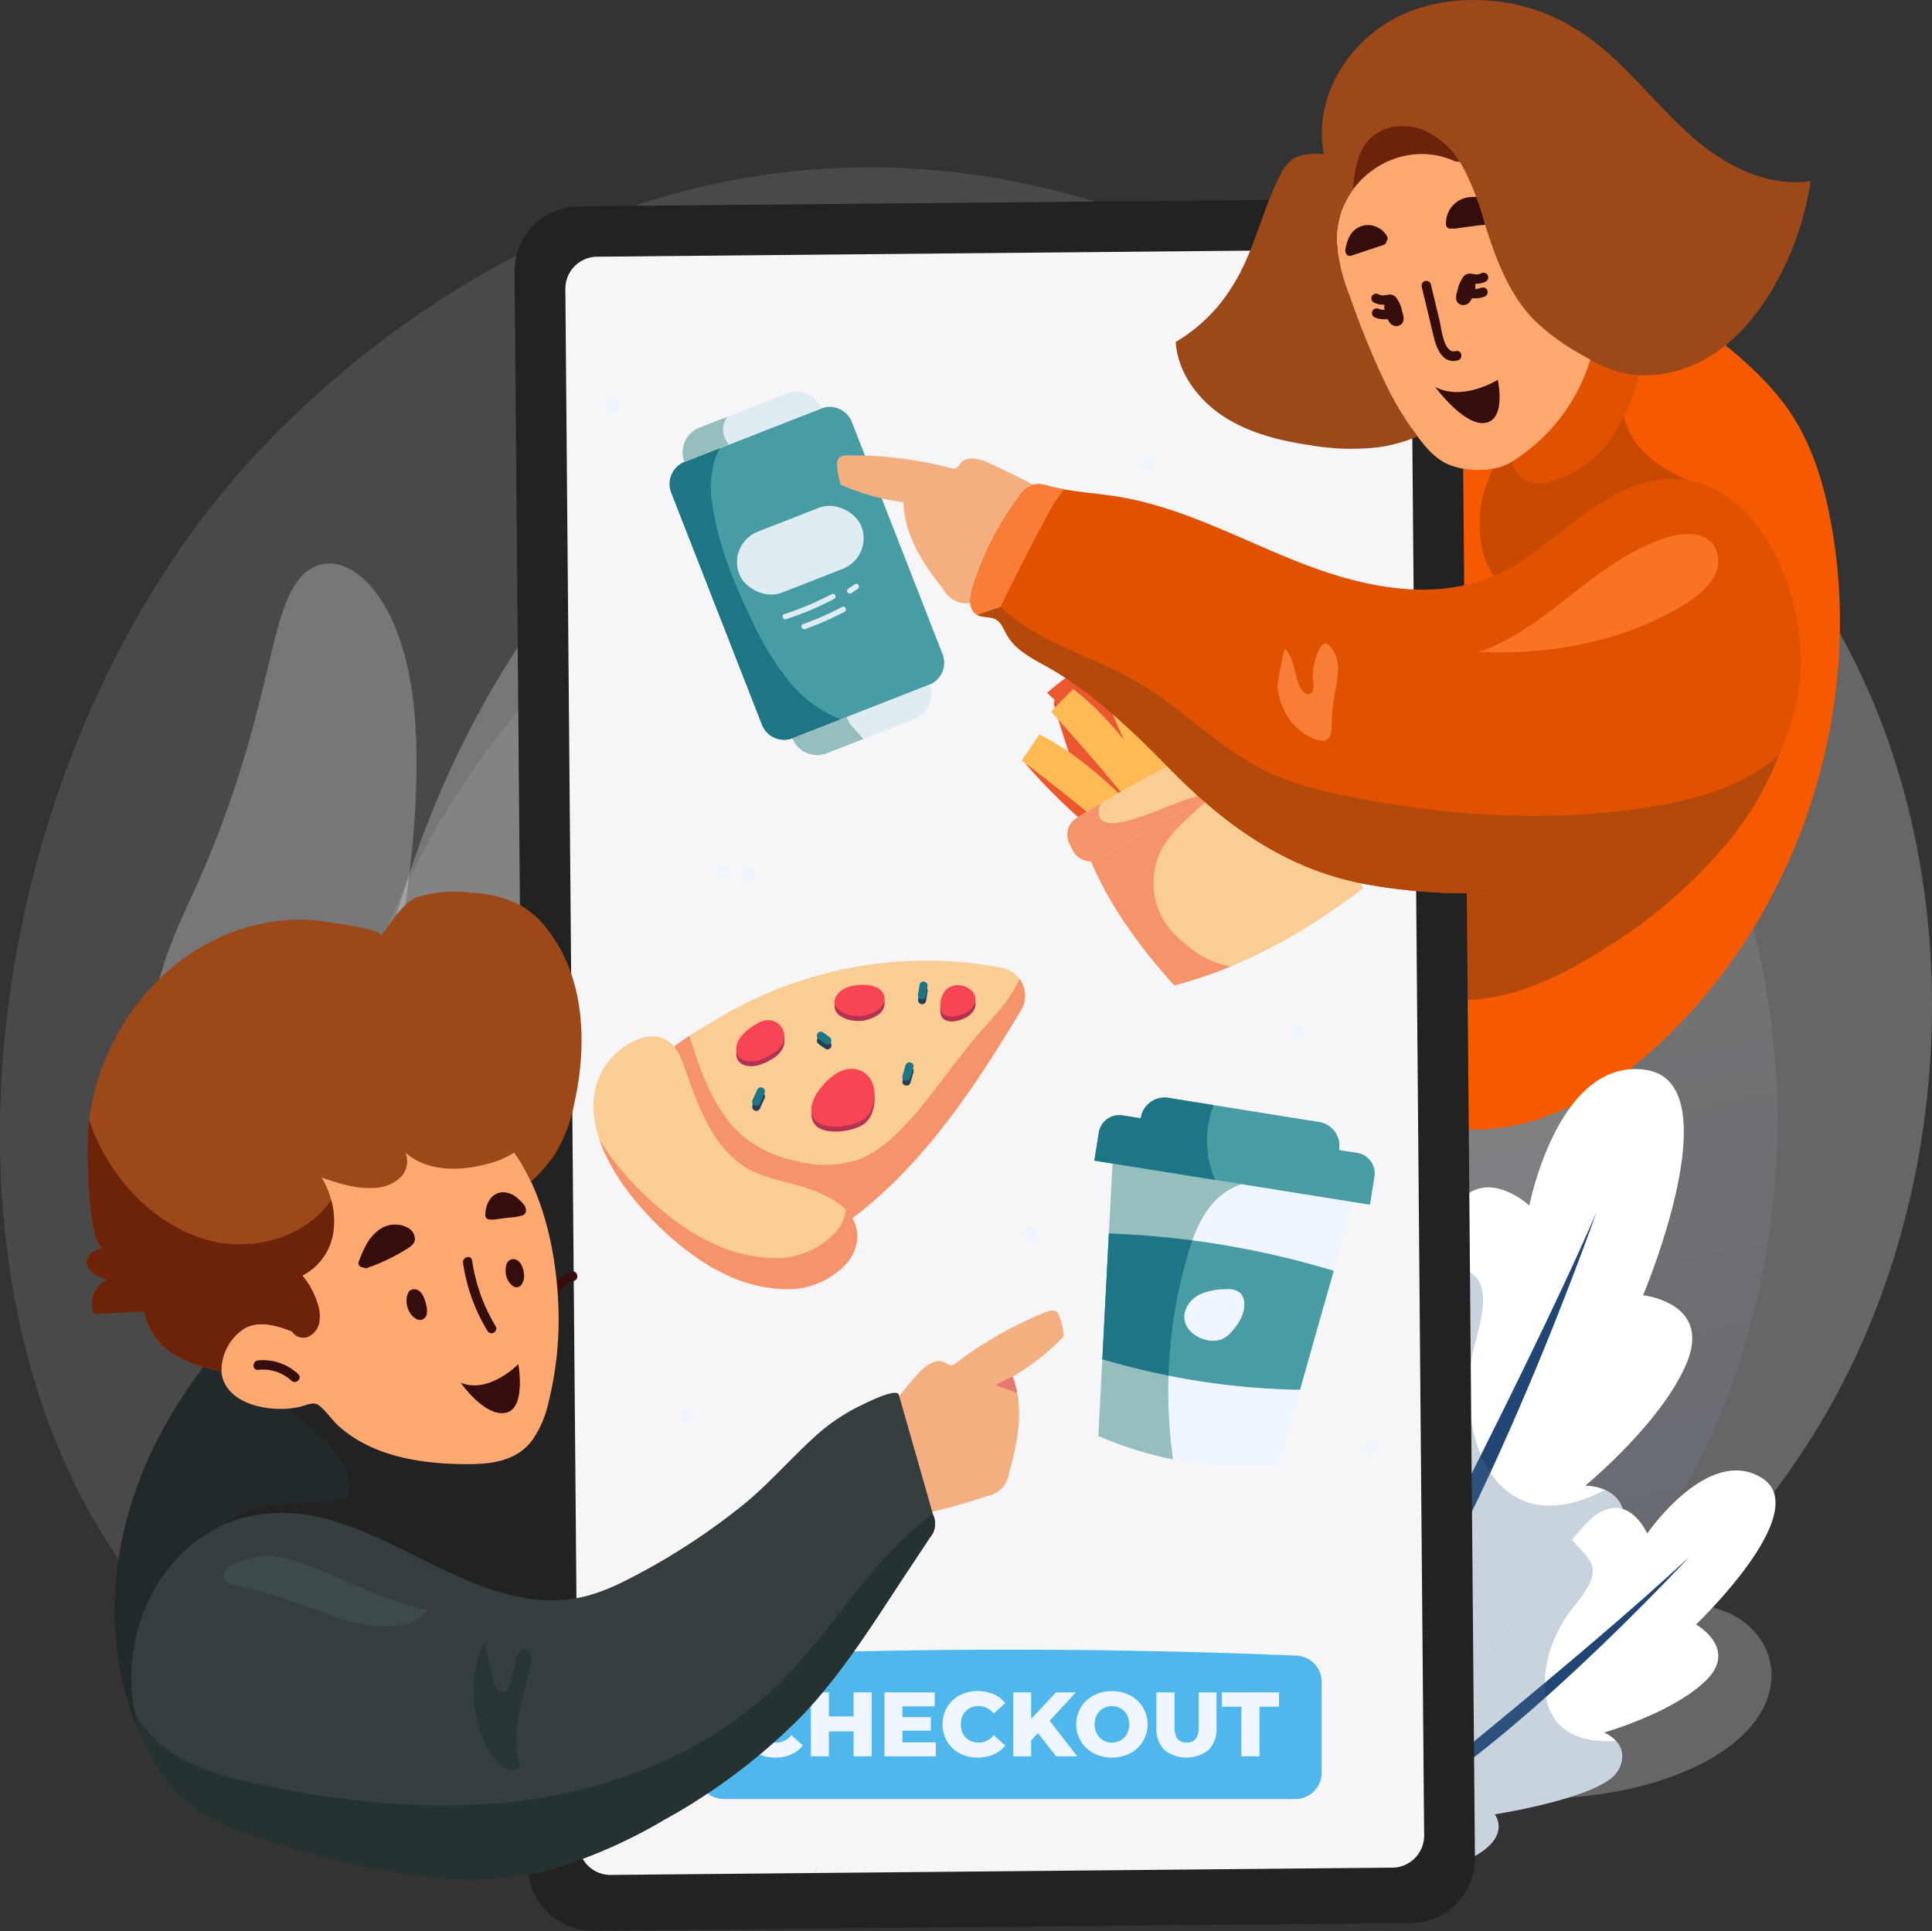 <svg xmlns="http://www.w3.org/2000/svg" xmlns:xlink="http://www.w3.org/1999/xlink" width="335" height="334.902" viewBox="0 0 335 334.902"><rect x="0" y="0" width="335" height="334.902" fill="#333333" stroke="none"/><defs><style>.a,.n{fill:#f6f6f9;}.a,.b{opacity:0.26;}.b{fill:#e9e9f7;}.c,.d,.k{fill:#fff;}.c{opacity:0.11;}.d{opacity:0.25;}.e{opacity:0.09;fill:url(#a);}.f{fill:#f55a00;}.g{fill:#c74900;}.h{fill:#b3490b;}.i{fill:#22292a;}.j{fill:#222;}.l{fill:#214675;}.m{fill:#4a6c8f;opacity:0.3;mix-blend-mode:multiply;isolation:isolate;}.o{fill:#50b7ed;}.p{fill:#f0f6ff;}.q{fill:#489da4;}.r{fill:#dfecf2;}.s{fill:#1e7586;}.t{fill:#95bfbd;}.u{fill:#eb572f;}.v{fill:#feba55;}.w{fill:#f9cd93;}.x{fill:#f5946a;}.y{fill:#499ca4;}.z{fill:#b53255;}.aa{fill:#273c57;}.ab{fill:#f74553;}.ac{fill:#e05200;}.ad{fill:#360d0d;}.ae{fill:#fca870;}.af{fill:#9c4818;}.ag{fill:#6d2309;}.ah{fill:#f3af80;}.ai{fill:#343e3f;}.aj{fill:#263132;}.ak{fill:#e7796f;}.al{fill:#f87e37;}.am{fill:#293436;}.an{fill:#fa7223;}.ao{fill:#3e4949;}</style><linearGradient id="a" x1="0.378" y1="0.388" x2="0.5" y2="1" gradientUnits="objectBoundingBox"><stop offset="0" stop-color="#fff"/><stop offset="1" stop-color="#5274eb"/></linearGradient></defs><g transform="translate(0 -27.265)"><path class="a" d="M198.963,279.392a234.333,234.333,0,0,0,30.887-4.523c9.9-2.168,17.643-5.733,24-8.184,18.927-7.3,33.047,15.478,6.984,27.1-24.643,10.989-62.14,1.829-71.333-5.2S198.963,279.392,198.963,279.392Z" transform="translate(32.085 40.34)"/><circle class="b" cx="10.662" cy="10.662" r="10.662" transform="translate(186.277 323.373)"/><path class="a" d="M117.948,237.808c-5.565,19.328-16.4,29.87-27.089,27.528-8.1-1.776-22.9-10.632-7.38-43.724s13.31-52.035,20.677-57.825c6-4.711,16.313,2.887,18.475,23.067C124.544,204.68,120.557,228.743,117.948,237.808Z" transform="translate(-50.909 -37.461)"/><ellipse class="b" cx="15.521" cy="15.521" rx="15.521" ry="15.521" transform="translate(274.468 104.795)"/><ellipse class="b" cx="5.19" cy="5.19" rx="5.19" ry="5.19" transform="translate(34.824 239.198)"/><path class="c" d="M721.61,648.4c-28.8,67.322-104.83,96.238-164.4,91.307-16.265-1.346-48.99-4.054-74.542-28.218-49.071-46.405-41.513-143.4,5.461-200.511,6.049-7.354,47.922-56.627,113.174-55.968,47.774.483,81.3,27.47,85.382,30.832a131.518,131.518,0,0,1,26.75,30.351C737.493,553.809,739.608,606.328,721.61,648.4Z" transform="translate(-449.218 -398.713)"/><path class="d" d="M710.849,640.756c-27.664,64.662-100.688,92.435-157.9,87.7-15.622-1.293-47.054-3.894-71.6-27.1-47.132-44.572-39.873-137.738,5.246-192.589,5.811-7.064,46.029-54.39,108.7-53.757,45.886.464,78.093,26.385,82.009,29.614A126.308,126.308,0,0,1,703,513.771C726.1,549.9,728.136,600.349,710.849,640.756Z" transform="translate(-387.298 -382.208)"/><path class="e" d="M692.588,627.791c-25.734,60.149-93.661,85.984-146.883,81.579-14.532-1.2-43.77-3.622-66.6-25.212-43.842-41.461-37.09-128.125,4.879-179.148,5.4-6.571,42.817-50.594,101.115-50,42.683.432,72.642,24.543,76.285,27.547a117.506,117.506,0,0,1,23.9,27.117C706.779,543.281,708.668,590.2,692.588,627.791Z" transform="translate(-395.064 -353.348)"/><g transform="translate(-266.89 -203.868)"><g transform="translate(281.89 231.133)"><path class="f" d="M1354.566,513.016c-1.177-6.523-3.053-13.026-6.6-18.624-4.449-7.012-11.378-12.284-17.926-17.212l-5.832.239c-10.654-7.05-25.64-4.312-35.686,3.58s-16,19.865-20.351,31.876c-8.943,24.676-12.425,51.88-6.1,77.353,1.883,7.579,4.805,15.243,10.537,20.546,7.465,6.907,18.755,8.617,28.616,6.132s18.436-8.662,25.646-15.834C1349.556,578.5,1360.249,544.508,1354.566,513.016Z" transform="translate(-1052.028 -422.082)"/><path class="g" d="M1450.061,532.015c-2.732-3.623-3.459-9.116-.543-12.592l-7.7-4.029c-5.234,2.945-8.946,7.963-12.183,13.021a46.922,46.922,0,0,0-5.652,11.255,19.913,19.913,0,0,0-.134,12.418c.833,2.353,2.411,4.624,4.769,5.443,2.71.942,5.718-.26,8.044-1.94,4.9-3.542,8.058-9.122,13.018-12.586a19.863,19.863,0,0,1,11.572-3.55C1457.045,537.759,1452.793,535.638,1450.061,532.015Z" transform="translate(-1181.368 -455.217)"/><path class="h" d="M1425.988,772.1c-13.108,3.853-24.489,12.049-34.92,20.872-4.714,3.987-9.338,8.182-12.871,13.246s-5.929,11.113-5.71,17.284a8.786,8.786,0,0,0,.81,3.757,6.984,6.984,0,0,0,4.387,3.306,14.651,14.651,0,0,0,5.61.239c7.965-.917,15.325-4.684,22.061-9.032a88.033,88.033,0,0,0,20.256-17.431,55.152,55.152,0,0,0,11.867-23.764Z" transform="translate(-1141.602 -657.578)"/><path class="i" d="M323.447,1276.605c-29.888,35.58-14.7,66.554-14.151,67.058,20.142,18.369,75.883-11.73,75.883-11.73l9.014-52.005S353.335,1241.025,323.447,1276.605Z" transform="translate(-300.071 -1043.463)"/><path class="j" d="M377.084,1274.663c.135.525.274,1.048.413,1.566l6.831,8.981,7.652,7a21.9,21.9,0,0,1,4.374,4.9,7.4,7.4,0,0,1,.8,6.318l-10.309.843a26.407,26.407,0,0,0-6.236,1.017c-3.879,1.293-6.914,4.284-9.8,7.18a30.391,30.391,0,0,1,13.216-.483c10.074,1.871,18.511,8.663,28.2,12a48.479,48.479,0,0,0,26.049,1.164l7.837-45.215S406.794,1242.508,377.084,1274.663Z" transform="translate(-351.986 -1043.472)"/><g transform="translate(56.784 30.052)"><g transform="translate(146.6 157.616) rotate(-2)"><g transform="translate(0 0)"><path class="k" d="M0,126.2s30.026-7.565,36.034-15.207.456-10.809.456-10.809S59.382,86.834,60.5,79.427c.583-3.878-1.223-5.759-3.073-6.672a8.938,8.938,0,0,0-3.415-.855S67.72,61.439,72.371,51.168s-7.185-11.912-7.185-11.912S82.065,2.913,66.985.2,46.025,23.017,46.025,23.017s-9.783-9.821-15.01,3.909c-.475,1.255-.975,2.687-1.476,4.252-5.075,15.568-11.38,44.4-11.38,44.4s-12.216.836-9.681,23.012c0,0-6.6-2.255-6.932,3.644S0,126.2,0,126.2Z" transform="translate(0 0)"/><path class="l" d="M.016,87.377C-.826,88.3,32.059,31.652,47.083,0,47.083,0,22.9,62.3.016,87.377Z" transform="translate(10.53 24.57)"/><path class="m" d="M0,95.022s30.026-7.565,36.034-15.207.456-10.809.456-10.809S59.382,55.656,60.5,48.249c.583-3.878-1.223-5.759-3.073-6.672C36.768,51.392,31.44,28.759,35.8,15.308,39.62,3.5,36.5,3.352,29.539,0c-5.075,15.568-11.38,44.4-11.38,44.4s-12.216.836-9.681,23.012c0,0-6.6-2.255-6.932,3.644S0,95.022,0,95.022Z" transform="translate(0 31.178)"/></g><g transform="translate(5.095 70.174)"><path class="k" d="M0,64.785s21.773,3.576,27.868.285,3.366-6.936,3.366-6.936,18.752-2.23,21.582-6.755c1.481-2.369.835-4.112-.115-5.233a6.385,6.385,0,0,0-1.99-1.529s11.93-2.947,17.885-8.34-1.316-9.825-1.316-9.825S88.625,7.487,79.538,1.435,59.363,10.4,59.363,10.4s-3.608-9.2-10.92-1.7c-.667.685-1.4,1.479-2.171,2.36-7.735,8.736-20.036,25.791-20.036,25.791s-8.222-2.92-12.858,12.295c0,0-3.675-3.348-5.565.414S0,64.785,0,64.785Z" transform="translate(0 0)"/><path class="l" d="M.013,43.758C-.8,44.122,36.77,16.426,55.572,0,55.572,0,22.091,33.859.013,43.758Z" transform="translate(10.925 14.704)"/><path class="m" d="M0,53.728s21.773,3.576,27.868.285,3.366-6.936,3.366-6.936,18.752-2.23,21.582-6.755c1.481-2.369.835-4.112-.115-5.233-16.286.554-13.347-15.752-6.681-23.307C51.866,5.151,49.871,4.167,46.271,0,38.536,8.736,26.235,25.791,26.235,25.791s-8.222-2.92-12.858,12.295c0,0-3.675-3.348-5.565.414S0,53.728,0,53.728Z" transform="translate(0 11.057)"/></g></g><g transform="translate(30.092 -39.105) rotate(16)"><path class="j" d="M11.337.06,153.1,0a11.211,11.211,0,0,1,11.21,11.225l-.118,276.569a11.233,11.233,0,0,1-11.219,11.234l-141.761.06A11.21,11.21,0,0,1,0,287.864L.118,11.294A11.234,11.234,0,0,1,11.337.06Z" transform="translate(0 46.687) rotate(-16.508)"/><path class="n" d="M5.461.062,141.392,0a5.548,5.548,0,0,1,5.349,5.734l-.107,269.158a5.56,5.56,0,0,1-5.354,5.739l-135.932.062A5.548,5.548,0,0,1,0,274.959L.107,5.8A5.56,5.56,0,0,1,5.461.062Z" transform="translate(10.915 52.59) rotate(-16.508)"/></g><g transform="translate(49.157 256.028)"><path class="o" d="M885.847,1523.383h-98.8a4.582,4.582,0,0,1-4.715-4.437v-16.008a4.57,4.57,0,0,1,4.514-4.433q49.6-2.048,99.2,0a4.57,4.57,0,0,1,4.514,4.433v16.008A4.582,4.582,0,0,1,885.847,1523.383Z" transform="translate(-782.33 -1497.481)"/><g transform="translate(7.396 7.184)"><path class="p" d="M821.915,1534.412a3.228,3.228,0,0,1,1.608-.4,3.285,3.285,0,0,1,2.614,1.3l2-1.806a5.277,5.277,0,0,0-2.028-1.553,6.721,6.721,0,0,0-2.741-.539,6.562,6.562,0,0,0-3.129.737,5.51,5.51,0,0,0-2.178,2.052,5.995,5.995,0,0,0,0,5.957,5.5,5.5,0,0,0,2.178,2.052,6.56,6.56,0,0,0,3.129.737,6.721,6.721,0,0,0,2.741-.539,5.271,5.271,0,0,0,2.028-1.553l-2-1.806a3.283,3.283,0,0,1-2.614,1.3,3.222,3.222,0,0,1-1.608-.4,2.746,2.746,0,0,1-1.093-1.117,3.726,3.726,0,0,1,0-3.311A2.749,2.749,0,0,1,821.915,1534.412Z" transform="translate(-817.265 -1531.418)"/><path class="p" d="M882.6,1536.632h-4.278v-4.167h-3.137v11.09h3.137v-4.325H882.6v4.325h3.137v-11.09H882.6Z" transform="translate(-862.926 -1532.244)"/><path class="p" d="M938.613,1539.1h4.927v-2.345h-4.927v-1.869h5.593v-2.424h-8.7v11.09h8.9v-2.424h-5.8Z" transform="translate(-910.476 -1532.244)"/><path class="p" d="M987.68,1534.412a3.228,3.228,0,0,1,1.608-.4,3.285,3.285,0,0,1,2.614,1.3l2-1.806a5.275,5.275,0,0,0-2.028-1.553,6.72,6.72,0,0,0-2.741-.539,6.562,6.562,0,0,0-3.129.737,5.511,5.511,0,0,0-2.179,2.052,6,6,0,0,0,0,5.957,5.505,5.505,0,0,0,2.179,2.052,6.559,6.559,0,0,0,3.129.737,6.72,6.72,0,0,0,2.741-.539,5.269,5.269,0,0,0,2.028-1.553l-2-1.806a3.283,3.283,0,0,1-2.614,1.3,3.221,3.221,0,0,1-1.608-.4,2.742,2.742,0,0,1-1.093-1.117,3.724,3.724,0,0,1,0-3.311A2.745,2.745,0,0,1,987.68,1534.412Z" transform="translate(-947.938 -1531.418)"/><path class="p" d="M1051.806,1532.466h-3.454l-4.293,4.61v-4.61h-3.105v11.09h3.105v-2.773l1.172-1.251,3.168,4.024h3.644l-4.769-6.179Z" transform="translate(-993.6 -1532.244)"/><path class="p" d="M1101.99,1532.162a7.082,7.082,0,0,0-6.322,0,5.671,5.671,0,0,0,0,10.044,7.08,7.08,0,0,0,6.322,0,5.671,5.671,0,0,0,0-10.044Zm-.562,6.678a2.847,2.847,0,0,1-1.077,1.117,3.117,3.117,0,0,1-3.042,0,2.838,2.838,0,0,1-1.077-1.117,3.658,3.658,0,0,1,0-3.311,2.841,2.841,0,0,1,1.077-1.117,3.119,3.119,0,0,1,3.042,0,2.85,2.85,0,0,1,1.077,1.117,3.657,3.657,0,0,1,0,3.311Z" transform="translate(-1034.365 -1531.418)"/><path class="p" d="M1165.559,1538.518q0,2.662-2.091,2.661-2.107,0-2.107-2.661v-6.052h-3.137v6.147a5.109,5.109,0,0,0,1.37,3.818,6.153,6.153,0,0,0,7.684,0,5.111,5.111,0,0,0,1.37-3.818v-6.147h-3.089Z" transform="translate(-1086.045 -1532.244)"/><path class="p" d="M1211.734,1532.466v2.487h3.406v8.6h3.137v-8.6h3.391v-2.487Z" transform="translate(-1128.227 -1532.244)"/></g></g><g transform="translate(44.324 36.509)"><path class="q" d="M804.494,612.671l-23.642,9.241a4.12,4.12,0,0,1-5.337-2.337l-15.73-40.244a4.119,4.119,0,0,1,2.337-5.336l23.642-9.241a4.119,4.119,0,0,1,5.336,2.337l15.73,40.244A4.12,4.12,0,0,1,804.494,612.671Z" transform="translate(-759.501 -560.465)"/><path class="r" d="M4.584,0H20.908a4.584,4.584,0,0,1,4.584,4.584v0a0,0,0,0,1,0,0H0a0,0,0,0,1,0,0v0A4.584,4.584,0,0,1,4.584,0Z" transform="translate(0.902 9.28) rotate(-21.349)"/><path class="r" d="M4.584,0H20.908a4.584,4.584,0,0,1,4.584,4.584v0a0,0,0,0,1,0,0H0a0,0,0,0,1,0,0v0A4.584,4.584,0,0,1,4.584,0Z" transform="translate(46.711 56.456) rotate(158.651)"/><path class="s" d="M767.418,599.882a9.261,9.261,0,0,1,.9-1.816l-6.154,2.406a4.139,4.139,0,0,0-2.348,5.362l15.716,40.207a4.139,4.139,0,0,0,5.362,2.348l8.3-3.245a22.1,22.1,0,0,1-9.144-6.827,51.186,51.186,0,0,1-6.276-10.358c-3.018-6.2-5.657-12.669-6.733-19.481A17.337,17.337,0,0,1,767.418,599.882Z" transform="translate(-759.523 -586.949)"/><path class="t" d="M777.183,574.494a3.826,3.826,0,0,1,.722-1.916l-4.836,1.89a4.584,4.584,0,0,0-2.6,5.938h0l7.723-3.019A3.92,3.92,0,0,1,777.183,574.494Z" transform="translate(-767.898 -566.857)"/><path class="t" d="M869.579,818.44l-9.46,3.7h0a4.583,4.583,0,0,0,5.938,2.6l6.359-2.486q-.892-.966-1.76-1.952a4.072,4.072,0,0,1-1.055-1.731C869.592,818.527,869.585,818.484,869.579,818.44Z" transform="translate(-838.819 -760.671)"/><rect class="r" width="22.743" height="11.368" rx="5.684" transform="translate(10.002 27.704) rotate(-21.349)"/><path class="r" d="M861.195,717.867a.472.472,0,0,0-.612-.252,53.189,53.189,0,0,1-8.252,3.486c-.572.186-.211,1.049.359.863a53.166,53.166,0,0,0,8.252-3.486A.481.481,0,0,0,861.195,717.867Z" transform="translate(-832.452 -681.158)"/><path class="r" d="M906.825,709.633a.479.479,0,0,0-.656-.086l-1.125.752a.467.467,0,0,0-.086.656.479.479,0,0,0,.656.086l1.125-.752a.468.468,0,0,0,.086-.656Z" transform="translate(-874.09 -674.758)"/><path class="r" d="M875.177,728.33a.471.471,0,0,0-.611-.252,49.152,49.152,0,0,1-6.791,2.992c-.567.2-.207,1.064.36.864a49.14,49.14,0,0,0,6.791-2.993A.481.481,0,0,0,875.177,728.33Z" transform="translate(-844.629 -689.405)"/></g><g transform="translate(105.374 75.303)"><g transform="translate(0.559 1.421)"><path class="u" d="M1148.873,778.12q2.529,11.947,5.856,23.705l-5.365-.076-.2.633c-2.717-7.6-5.465-15.35-5.7-23.415Z" transform="translate(-1123.785 -769.102)"/><path class="u" d="M1068.693,782.232a39.557,39.557,0,0,1,6-4.436,114.292,114.292,0,0,1,12.72,21.295l-4.562,3.194A55.642,55.642,0,0,0,1068.693,782.232Z" transform="translate(-1064.847 -768.846)"/><path class="u" d="M1180.14,770.777a39.559,39.559,0,0,1,6.459-3.731,114.324,114.324,0,0,1,10.232,22.6l-4.894,2.658A55.637,55.637,0,0,0,1180.14,770.777Z" transform="translate(-1152.701 -760.372)"/><path class="u" d="M1050.526,839.566a1.352,1.352,0,0,1,.474-.942l2.9-3.2a190.155,190.155,0,0,0,17.145,13.711l-4.053,5.6a1.763,1.763,0,0,1-1.023-.462,98.221,98.221,0,0,1-15.047-13.986A1.335,1.335,0,0,1,1050.526,839.566Z" transform="translate(-1050.524 -814.276)"/><path class="u" d="M1074.372,797.592a1.335,1.335,0,0,1,.045-1.221,1.53,1.53,0,0,1,.91-.381,4.87,4.87,0,0,0,2.842-1.811c3.979,7.657,5.875,16.526,11.461,23.1l-5.21,2.115.455,1.15C1079.38,814.09,1076.772,805.726,1074.372,797.592Z" transform="translate(-1069.225 -781.761)"/><path class="u" d="M1224.152,738.136a1.334,1.334,0,0,1,.28-1.189,1.528,1.528,0,0,1,.966-.2,4.871,4.871,0,0,0,3.139-1.228c2.425,8.282,2.572,17.349,6.783,24.882l-5.52,1.069.224,1.216C1225.88,755.289,1224.936,746.579,1224.152,738.136Z" transform="translate(-1187.381 -735.52)"/></g><path class="v" d="M1071.86,799.509q8.237,9.014,15.857,18.568l3.063-4.405.633.2c-4.592-6.634-9.293-13.384-15.711-18.274Z" transform="translate(-1066.785 -781.461)"/><path class="v" d="M1047.886,837.243q9.741,7.364,18.973,15.371l2.21-4.889.659.085c-5.724-5.687-11.575-11.467-18.776-15.108Z" transform="translate(-1047.886 -810.707)"/><path class="v" d="M1113.954,761.928a39.567,39.567,0,0,0-7.1,2.289,114.3,114.3,0,0,0,9.9,22.743l5.254-1.848A55.642,55.642,0,0,1,1113.954,761.928Z" transform="translate(-1094.371 -754.916)"/><path class="v" d="M1160.492,763.411a1.352,1.352,0,0,0-1.043.153l-3.949,1.747a190.03,190.03,0,0,1,7.617,20.59l6.59-2.085a1.762,1.762,0,0,0-.116-1.116,98.229,98.229,0,0,0-8.538-18.684A1.333,1.333,0,0,0,1160.492,763.411Z" transform="translate(-1132.719 -756.04)"/><path class="v" d="M1236.9,755.611a1.352,1.352,0,0,0-1.013-.291l-4.319-.038a190.084,190.084,0,0,1-1.559,21.9l6.863.821a1.762,1.762,0,0,0,.355-1.065,98.215,98.215,0,0,0-.067-20.542A1.333,1.333,0,0,0,1236.9,755.611Z" transform="translate(-1191.457 -749.677)"/><path class="v" d="M1181.06,729.483c-.261-.335-.595-.7-1.019-.674a1.529,1.529,0,0,0-.84.517,4.87,4.87,0,0,1-3.128,1.256c3.906,7.695,10.011,14.4,12.1,22.774l4.754-3,.67,1.04C1191.552,743.163,1186.273,736.171,1181.06,729.483Z" transform="translate(-1148.936 -728.807)"/><path class="w" d="M1149.175,863.926c-10.913,8.311-21.809,13.982-32.689,16.79-6.782-7.5-12.081-15.215-15.143-23.238a79.476,79.476,0,0,1,37.168-19.091C1143.053,845.65,1146.482,854.322,1149.175,863.926Z" transform="translate(-1090.026 -815.189)"/><path class="x" d="M1112.274,886.291a38.4,38.4,0,0,0-6.2,2.743q-2.42,1.889-4.735,3.982c3.062,8.023,8.361,15.734,15.143,23.238a73.986,73.986,0,0,0,9.807-3.3,14.92,14.92,0,0,1-7.245-3.373,18.746,18.746,0,0,1-3.858-3.782,12.7,12.7,0,0,1-.961-13c1.956-3.773,5.659-6.259,8.595-9.333l-4.443,1.113C1116.33,885.1,1114.276,885.61,1112.274,886.291Z" transform="translate(-1090.026 -850.728)"/><path class="w" d="M1126.313,819.691a226.944,226.944,0,0,0-35.192,18.075,3.446,3.446,0,0,1-4.906-1.334l-.589-1.146a3.445,3.445,0,0,1,1.262-4.51,259.393,259.393,0,0,1,36.223-18.63,3.441,3.441,0,0,1,4.376,1.611l.6,1.168A3.446,3.446,0,0,1,1126.313,819.691Z" transform="translate(-1077.337 -794.298)"/><path class="x" d="M1111.439,880.422a27.158,27.158,0,0,0-7.605,1.949c-3.187,1.222-6.328,2.666-9.689,3.261-1.235.219-2.822.142-3.334-1a2.594,2.594,0,0,1,.106-1.928q.079-.213.17-.421-2.1,1.239-4.2,2.525a3.445,3.445,0,0,0-1.262,4.51l.589,1.147a3.446,3.446,0,0,0,4.906,1.334A227.061,227.061,0,0,1,1111.439,880.422Z" transform="translate(-1077.337 -848.326)"/></g><g transform="translate(117.971 160.279)"><path class="p" d="M1141.945,1236.514a63.069,63.069,0,0,1-31.269-5l2.456-47.251,41.737,6.677Z" transform="translate(-1109.981 -1172.819)"/><path class="t" d="M1113.132,1184.26l-2.456,47.251a65.5,65.5,0,0,0,12.958,4.066,84.83,84.83,0,0,1,2.4-35.044c.952-3.33,2.159-6.688,4.428-9.3a11.413,11.413,0,0,1,5.047-3.39Z" transform="translate(-1109.981 -1172.819)"/><path class="y" d="M1152.974,1139.818l-3.15-.5.013-.085a4.172,4.172,0,0,0-3.461-4.78l-26.143-4.183a4.173,4.173,0,0,0-4.78,3.461l-.014.085-3.15-.5a3.6,3.6,0,0,0-4.121,2.984l-.777,4.858,47.79,7.646.777-4.858A3.6,3.6,0,0,0,1152.974,1139.818Z" transform="translate(-1107.391 -1130.214)"/><path class="y" d="M1113.945,1263.395a127.278,127.278,0,0,0,34.268,5.3l5.851-20.632a152.4,152.4,0,0,0-38.985-6.469Z" transform="translate(-1112.557 -1218.015)"/><path class="s" d="M1129.535,1242.806q-7.109-.906-14.457-1.212l-.587,11.3-.546,10.5q5.748,1.671,11.483,2.832a84.289,84.289,0,0,1,3.179-20.5C1128.887,1244.751,1129.19,1243.77,1129.535,1242.806Z" transform="translate(-1112.557 -1218.015)"/><path class="s" d="M1128.068,1131.521l-7.836-1.254a4.173,4.173,0,0,0-4.78,3.461l-.014.085-3.15-.5a3.6,3.6,0,0,0-4.121,2.984l-.777,4.858,20.948,3.352A17.217,17.217,0,0,1,1128.068,1131.521Z" transform="translate(-1107.391 -1130.214)"/><path class="p" d="M1181.089,1291.464a4.8,4.8,0,0,1,2.775-3.363,10.792,10.792,0,0,1,4.419-.846,3.4,3.4,0,0,1,2.438.613,2.533,2.533,0,0,1,.712,1.62c.2,1.9-.9,3.707-2.182,5.126a4.673,4.673,0,0,1-1.609,1.27C1184.852,1297.034,1180.548,1294.756,1181.089,1291.464Z" transform="translate(-1165.451 -1254.007)"/></g><g transform="translate(31.113 136.527)"><path class="w" d="M801.734,1019.3a4.9,4.9,0,0,1,3.228,7.33c-8.815,14.679-18.518,29.176-32.723,38.526a7.062,7.062,0,0,1-7.306,1.121c-6.585-1.843-13.03-4.778-17.866-9.612-4.143-4.142-8.1-11.185-6.995-17.3.883-4.9,8.011-8.689,12.042-11.144a70.6,70.6,0,0,1,35.443-10.195A67.145,67.145,0,0,1,801.734,1019.3Z" transform="translate(-730.827 -1018.014)"/><g transform="translate(24.77 4.485)"><g transform="translate(0 6.699)"><path class="z" d="M817.571,1071.524a4.75,4.75,0,0,1,1.717-.659,2.809,2.809,0,0,1,2.934,3.9,4.385,4.385,0,0,1-1.644,1.793,9.67,9.67,0,0,1-2.428,1.193c-1.567.512-3.961.276-4.045-1.812C814.025,1073.981,816.071,1072.377,817.571,1071.524Z" transform="translate(-814.102 -1070.844)"/></g><path class="z" d="M875.739,1117.3a6.7,6.7,0,0,1,1.742-3.449,9.567,9.567,0,0,1,3.085-2.629,4.469,4.469,0,0,1,3.937-.106,4.1,4.1,0,0,1,1.969,2.55,6.124,6.124,0,0,1-.08,3.272,4.618,4.618,0,0,1-1.31,2.28,5.32,5.32,0,0,1-1.649.9C880.917,1121.06,875.311,1121.469,875.739,1117.3Z" transform="translate(-862.673 -1095.567)"/><path class="z" d="M900.174,1041.907a4.574,4.574,0,0,1,2.059.561,2.224,2.224,0,0,1,1.125,1.734,2.544,2.544,0,0,1-1.086,1.982,6.038,6.038,0,0,1-4.559,1.032c-1.731-.237-3.952-1.571-2.642-3.533C896.1,1042.138,898.46,1041.783,900.174,1041.907Z" transform="translate(-877.618 -1041.316)"/><path class="z" d="M986.363,1046.427c-1,.909-3.721,1.828-4.783.577-.812-.957-.263-3.125.54-3.969C984.419,1040.618,989.388,1043.677,986.363,1046.427Z" transform="translate(-945.81 -1041.532)"/><path class="aa" d="M829.065,1125.981a.71.71,0,0,0-.958.27l-.82,1.821a.724.724,0,0,0,.27.958.71.71,0,0,0,.958-.27l.82-1.821A.724.724,0,0,0,829.065,1125.981Z" transform="translate(-824.434 -1107.543)"/><path class="aa" d="M882.291,1081.151l-1.131-.817a.706.706,0,0,0-.959.27.725.725,0,0,0,.27.959l1.131.817a.706.706,0,0,0,.958-.27A.725.725,0,0,0,882.291,1081.151Z" transform="translate(-866.141 -1071.55)"/><path class="aa" d="M950.726,1105.9l-.526,1.823c-.251.872,1.114,1.219,1.364.35l.526-1.823C952.341,1105.379,950.977,1105.033,950.726,1105.9Z" transform="translate(-921.365 -1091.385)"/><path class="aa" d="M964.164,1039.22a.71.71,0,0,0-.857.507l-.266,1.676a.724.724,0,0,0,.507.857.71.71,0,0,0,.857-.507q.133-.838.266-1.677A.724.724,0,0,0,964.164,1039.22Z" transform="translate(-931.503 -1039.201)"/></g><path class="x" d="M797.639,1042.469c-4.992,5.7-8.952,12.307-14.462,17.508a19.689,19.689,0,0,1-6.268,4.254,18.788,18.788,0,0,1-10.743.343,22.415,22.415,0,0,1-7.895-3.217c-6.02-4.123-8.631-11.546-10.8-18.54-3.395,2.221-6.8,5.009-7.395,8.3-1.1,6.118,2.852,13.162,6.995,17.3,4.836,4.834,11.281,7.769,17.866,9.612a7.062,7.062,0,0,0,7.306-1.121c14.205-9.351,23.908-23.848,32.723-38.526a4.9,4.9,0,0,0-.271-5.459C803.254,1036.462,800.236,1039.5,797.639,1042.469Z" transform="translate(-730.827 -1029.768)"/><path class="w" d="M703.262,1081.356c4.262-2.49,7.632-1.3,9.246,3.1,2.292,6.255,4.395,13.377,9.909,17.624,3.4,2.616,8.474,3.152,12.419,4.574,4.164,1.5,8.749,4.227,7.893,9.3a7.538,7.538,0,0,1-1.844,3.615,13.822,13.822,0,0,1-10.181,4.356,25.181,25.181,0,0,1-10.979-2.7c-10.548-4.925-29.153-23.845-20.319-36.434A12.672,12.672,0,0,1,703.262,1081.356Z" transform="translate(-697.095 -1066.936)"/><g transform="translate(1.042 31.06)"><path class="x" d="M744.767,1176.929c-.015.121-.03.243-.051.367a7.5,7.5,0,0,1-1.873,3.616,14.148,14.148,0,0,1-10.34,4.359,25.875,25.875,0,0,1-11.147-2.7c-5.99-2.753-14.536-9.884-19.337-17.837,3.4,9.955,14.376,19.865,21.587,23.232a25.183,25.183,0,0,0,10.979,2.7,13.822,13.822,0,0,0,10.182-4.356,7.539,7.539,0,0,0,1.844-3.615A6.389,6.389,0,0,0,744.767,1176.929Z" transform="translate(-702.019 -1164.736)"/></g><g transform="translate(24.754 3.636)"><path class="ab" d="M817.5,1067.511a4.755,4.755,0,0,1,1.717-.659,2.809,2.809,0,0,1,2.934,3.9,4.381,4.381,0,0,1-1.644,1.793,9.654,9.654,0,0,1-2.428,1.193c-1.567.512-3.961.276-4.046-1.812C813.952,1069.968,816,1068.364,817.5,1067.511Z" transform="translate(-814.029 -1060.133)"/><path class="ab" d="M875.668,1113.284a6.7,6.7,0,0,1,1.742-3.449,9.559,9.559,0,0,1,3.085-2.628,4.467,4.467,0,0,1,3.937-.106,4.1,4.1,0,0,1,1.969,2.55,6.125,6.125,0,0,1-.08,3.272,4.62,4.62,0,0,1-1.31,2.279,5.325,5.325,0,0,1-1.649.9C880.845,1117.047,875.239,1117.456,875.668,1113.284Z" transform="translate(-862.601 -1091.554)"/><path class="ab" d="M900.1,1037.894a4.576,4.576,0,0,1,2.059.561,2.224,2.224,0,0,1,1.125,1.734,2.544,2.544,0,0,1-1.086,1.982,6.037,6.037,0,0,1-4.56,1.032c-1.731-.236-3.952-1.571-2.642-3.533C896.031,1038.125,898.389,1037.77,900.1,1037.894Z" transform="translate(-877.547 -1037.303)"/><path class="ab" d="M986.292,1042.414c-1,.909-3.721,1.828-4.783.577-.812-.957-.263-3.126.54-3.969C984.347,1036.6,989.317,1039.665,986.292,1042.414Z" transform="translate(-945.738 -1037.519)"/><path class="s" d="M828.994,1121.968a.71.71,0,0,0-.959.27l-.82,1.821a.724.724,0,0,0,.27.959.71.71,0,0,0,.958-.27l.82-1.822A.724.724,0,0,0,828.994,1121.968Z" transform="translate(-824.362 -1103.531)"/><path class="s" d="M882.22,1077.138l-1.131-.817a.706.706,0,0,0-.958.27.725.725,0,0,0,.27.959l1.131.817a.706.706,0,0,0,.959-.27A.725.725,0,0,0,882.22,1077.138Z" transform="translate(-866.07 -1067.537)"/><path class="s" d="M950.654,1101.889l-.526,1.823c-.251.873,1.113,1.219,1.364.35l.526-1.823C952.27,1101.366,950.9,1101.02,950.654,1101.889Z" transform="translate(-921.293 -1087.372)"/><path class="s" d="M964.093,1035.208a.71.71,0,0,0-.857.507l-.266,1.676a.724.724,0,0,0,.507.857.71.71,0,0,0,.857-.507l.266-1.676A.724.724,0,0,0,964.093,1035.208Z" transform="translate(-931.431 -1035.189)"/></g></g><g transform="translate(33.25 38.809)"><path class="p" d="M1051.606,1235.95a1.169,1.169,0,0,0-1.653,0,1.215,1.215,0,0,0-.342.826v.523a1.206,1.206,0,0,0,.342.827,1.169,1.169,0,0,0,1.653,0,1.215,1.215,0,0,0,.342-.827v-.523A1.206,1.206,0,0,0,1051.606,1235.95Z" transform="translate(-977.121 -1091.826)"/><g transform="translate(19.053 80.937)"><path class="p" d="M798.32,938.747a1.17,1.17,0,0,0,0,2.338A1.17,1.17,0,0,0,798.32,938.747Z" transform="translate(-797.191 -938.747)"/><path class="p" d="M820.763,942.538a1.2,1.2,0,0,0-1.068-.718,1.182,1.182,0,0,0-.827.342,1.215,1.215,0,0,0-.342.826v.326a1.2,1.2,0,0,0,1.169,1.169,1.181,1.181,0,0,0,.826-.342,1.214,1.214,0,0,0,.342-.826v-.326A.88.88,0,0,0,820.763,942.538Z" transform="translate(-814.009 -941.168)"/></g><path class="p" d="M1147.379,605.517a.876.876,0,0,0-.242-.376,1.176,1.176,0,0,0-.826-.342,1.217,1.217,0,0,0-.827.342l-.326.325a1.2,1.2,0,0,0,0,1.653,1.176,1.176,0,0,0,.827.342,1.218,1.218,0,0,0,.827-.342l.325-.326a1.129,1.129,0,0,0,.242-1.277Z" transform="translate(-1052.172 -594.556)"/><path class="p" d="M1268.462,1070.837a1.17,1.17,0,0,0,0,2.338A1.17,1.17,0,0,0,1268.462,1070.837Z" transform="translate(-1148.753 -961.937)"/><path class="p" d="M771.351,1384.813a1.2,1.2,0,0,0-1.068-.718,1.18,1.18,0,0,0-.826.342,1.215,1.215,0,0,0-.342.827v.34a1.2,1.2,0,0,0,1.169,1.169,1.182,1.182,0,0,0,.826-.342,1.214,1.214,0,0,0,.342-.827v-.34A.878.878,0,0,0,771.351,1384.813Z" transform="translate(-756.004 -1208.879)"/><path class="p" d="M709.182,556.761a1.169,1.169,0,0,0-1.653,0,1.215,1.215,0,0,0-.342.827v.449a1.206,1.206,0,0,0,.342.826,1.169,1.169,0,0,0,1.653,0,1.214,1.214,0,0,0,.342-.826v-.449A1.206,1.206,0,0,0,709.182,556.761Z" transform="translate(-707.187 -556.418)"/><path class="p" d="M1329.342,1412.046a1.175,1.175,0,0,0-.827-.342,1.217,1.217,0,0,0-.826.342l-.449.449a1.206,1.206,0,0,0-.342.827,1.19,1.19,0,0,0,.342.827,1.176,1.176,0,0,0,.827.342,1.22,1.22,0,0,0,.826-.342l.449-.449a1.205,1.205,0,0,0,.342-.827A1.189,1.189,0,0,0,1329.342,1412.046Z" transform="translate(-1195.707 -1230.643)"/></g></g><path class="ac" d="M1470.547,491.752c-.8-2.479-3.13-4.613-5.732-4.463-2.905.167-4.921,2.863-6.512,5.3-2.555,3.913-5.332,7.756-7.667,11.8-1.365,2.366-2.9,5.531-2.226,8.346,2.049,8.584,13.1,1.714,16.142-2.2a33.225,33.225,0,0,0,5.652-11.1A13.235,13.235,0,0,0,1470.547,491.752Z" transform="translate(-1201.334 -433.056)"/><g transform="translate(0 154.662)"><path class="ad" d="M663.722,1272.749a6.159,6.159,0,0,0-4.125,4.376.819.819,0,0,0,1.578.435,4.487,4.487,0,0,1,2.982-3.233C665.155,1274.006,664.728,1272.425,663.722,1272.749Z" transform="translate(-579.617 -1206.872)"/><path class="ae" d="M449.014,1184.724a18.116,18.116,0,0,1-2.752,6.366c-2.683,3.634-7,4.2-11.227,4.2-8.109,0-16.811-1.347-22.7-6.92-.731-.692-2.438-2.949-3.326-3.422-.775-.413-1.721.01-2.482.24-4.321,1.309-12.479.33-14-4.856-.9-3.057,1.214-7.3,4.019-8.709,2.715-1.363,5.962-.218,8.773.935-2.5-7.745-4.992-16.08-2.655-23.875,2-6.662,7.46-11.994,13.89-14.643a23.572,23.572,0,0,1,14.773-1.262c15.293,3.982,19.588,24.44,19.472,37.98a58.73,58.73,0,0,1-1.1,10.869C449.493,1182.645,449.277,1183.688,449.014,1184.724Z" transform="translate(-368.938 -1096.044)"/><path class="ad" d="M513.269,1234.792a4.653,4.653,0,0,0-5.3.485c-1.722,1.323-2.54,3.371-3.3,5.336a.721.721,0,0,0,.746.983.689.689,0,0,0,.695.117,32.853,32.853,0,0,0,6.431-3.019c.739-.455,1.788-.965,1.865-1.951A2.23,2.23,0,0,0,513.269,1234.792Z" transform="translate(-457.463 -1176.491)"/><path class="ad" d="M614.163,1208.905a3.847,3.847,0,0,0-2.6-1.089c-2.079.062-3.023,2.115-3.057,3.93a.777.777,0,0,0,.971.774.917.917,0,0,0,.438.046l2.61-.351a10.91,10.91,0,0,0,2.43-.385.874.874,0,0,0,.6-.789C615.658,1210.212,614.727,1209.4,614.163,1208.905Z" transform="translate(-539.363 -1155.719)"/><path class="ad" d="M547.2,1289.046c-.34-1.014-1.077-2.052-2.3-1.65a.785.785,0,0,0-.554.659.687.687,0,0,0-.174.323,4.014,4.014,0,0,0,.533,3.078c.51.768,1.617,1.659,2.5.829C547.989,1291.549,547.488,1289.894,547.2,1289.046Z" transform="translate(-488.577 -1218.383)"/><path class="ad" d="M628.347,1265.326c-.064-1.286-.724-2.68-1.852-2.669-1.462.014-1.479,2.024-1.193,3.025s1.481,2.59,2.566,1.442A2.506,2.506,0,0,0,628.347,1265.326Z" transform="translate(-552.489 -1198.95)"/><path class="ad" d="M595.921,1272.877a30.3,30.3,0,0,1-4.089-11.43c-.151-1.038-1.727-.6-1.578.435a31.443,31.443,0,0,0,4.254,11.82A.819.819,0,0,0,595.921,1272.877Z" transform="translate(-524.967 -1197.53)"/><path class="af" d="M361.751,968.155a16.22,16.22,0,0,0-4.452-4.026,20.6,20.6,0,0,0-8.814-2.267,22.035,22.035,0,0,0-9.331.818c-2.955,1.081-5.847,6.86-6.27,6.521.239-1.1-11.3-2.581-12.4-2.626-22.308-.905-39.281,19.9-38.421,41.3.07,1.747.265,15.856,2.868,15.589a4.2,4.2,0,0,0-1.789.609,2.442,2.442,0,0,0-1.24,1.666,2.769,2.769,0,0,0,1.654,2.422,10.189,10.189,0,0,0,1.886.854,4.571,4.571,0,0,0-2.541,5.189.99.99,0,0,0,.3.562,1.115,1.115,0,0,0,.754.142l7.922-.4a11.073,11.073,0,0,0,5.639,7.689,23.484,23.484,0,0,0,7.76,2.6,8.6,8.6,0,0,1,4.22-7.49c2.473-1.242,5.388-.4,8.012.629a2.3,2.3,0,0,0,2.649.99,3.323,3.323,0,0,0,2.08-2.527,6.712,6.712,0,0,0-.321-3.377,14.091,14.091,0,0,0-2.606-4.759,10.056,10.056,0,0,0,5.384-7.647,14.736,14.736,0,0,0-2.024-9.346c2.928,1,5.952,1.989,9.038,1.8a7.083,7.083,0,0,0,4.474-1.693,3.929,3.929,0,0,0,1.006-4.443c3.773,3.362,9.529,3.276,14.4,1.921a16.07,16.07,0,0,0,4.467-1.913,32.39,32.39,0,0,1,2.9,5.022A25.108,25.108,0,0,0,363,1007.4a27.019,27.019,0,0,0,3.51-9.182C368.776,987.976,368.265,976.38,361.751,968.155Z" transform="translate(-281.89 -961.722)"/><g transform="translate(0 0.902)"><path class="ag" d="M298.178,1190.023c.113.059.228.118.342.175l.2.095q.161.077.324.151l.2.092c.111.049.223.1.334.142l.194.08c.14.057.281.111.422.164l.209.078c.137.05.274.1.412.146.082.028.164.054.246.081l.288.093.276.085.258.076.3.084.231.062c.108.029.215.058.323.086l.132.032q.659.165,1.326.3l.1.02.437.087.083.016.467.087a8.6,8.6,0,0,1,4.22-7.49c2.473-1.242,5.388-.4,8.012.629a2.3,2.3,0,0,0,2.649.99,3.323,3.323,0,0,0,2.08-2.527,6.712,6.712,0,0,0-.321-3.377,14.089,14.089,0,0,0-2.606-4.759,10.056,10.056,0,0,0,5.384-7.647,13.219,13.219,0,0,0-.378-5.415c-.033.045-.066.09-.1.134-.18.252-.368.5-.561.735q-.073.091-.146.18c-.192.232-.389.46-.593.68l-.011.012c-.209.224-.425.44-.646.653l-.164.155c-.217.2-.438.4-.665.594l-.018.016c-.235.2-.477.387-.723.571l-.173.129c-.241.177-.486.35-.736.515l-.018.012c-.26.171-.525.333-.793.49l-.174.1c-.264.151-.531.3-.8.437l-.013.007c-.281.143-.567.278-.856.408l-.169.075c-.285.125-.573.246-.864.357l0,0c-.3.115-.6.221-.909.322l-.158.051q-.917.295-1.862.505l-.148.032q-.952.2-1.922.323l-.14.016c-.321.037-.642.068-.964.091a21.145,21.145,0,0,1-5.65-.358c-7.3-1.477-13.559-6.464-17.759-12.611a33.908,33.908,0,0,1-4.225-8.51h0q-.194,1.526-.27,3.07c0,.088-.009.176-.013.264-.008.177-.013.354-.018.531q-.006.212-.01.425t-.006.447c0,.184,0,.369,0,.554,0,.115,0,.231,0,.346.005.305.013.611.025.916.07,1.747.265,15.856,2.868,15.589a4.2,4.2,0,0,0-1.789.609,2.442,2.442,0,0,0-1.24,1.666,2.769,2.769,0,0,0,1.654,2.422,10.2,10.2,0,0,0,1.886.854,4.571,4.571,0,0,0-2.541,5.189.989.989,0,0,0,.3.561,1.113,1.113,0,0,0,.754.143l7.922-.4a11.073,11.073,0,0,0,5.639,7.689c.164.1.33.189.5.279Z" transform="translate(-281.89 -1110.087)"/></g><path class="ad" d="M426.438,1347.76a8.956,8.956,0,0,0-6.957-2.365c-1.039.1-1.049,1.739,0,1.636a7.361,7.361,0,0,1,5.8,1.885C426.057,1349.626,427.218,1348.472,426.438,1347.76Z" transform="translate(-389.737 -1264.14)"/><path class="ad" d="M0,5.85C5.276,6.426,8.71,0,8.71,0s3.528,7.12.162,8.745S0,5.85,0,5.85Z" transform="translate(66.501 79.505) rotate(16)"/></g><path class="ah" d="M971.512,1309.046a11.864,11.864,0,0,0-.754-3.426,1.755,1.755,0,0,0-.629-.921,1.886,1.886,0,0,0-1.65.115,67.623,67.623,0,0,0-15.577,8.808,1.576,1.576,0,0,1-1.046.444,2.447,2.447,0,0,1-.89-.44c-1.585-.9-3.462.5-4.685,1.855a63.489,63.489,0,0,0-4.536,5.624l4.925,18.259-1.1.808a107.131,107.131,0,0,0,12.706-3.438,4.612,4.612,0,0,0,3.744-3.989c1.567-5.456,2.678-11.42.614-16.708A38.925,38.925,0,0,0,971.512,1309.046Z" transform="translate(-802.057 -1077.311)"/><path class="ah" d="M897.326,609.252a11.856,11.856,0,0,1-.618-3.453,1.753,1.753,0,0,1,.228-1.092,1.887,1.887,0,0,1,1.568-.528,67.638,67.638,0,0,1,17.764,2.157,1.577,1.577,0,0,0,1.136.009,2.446,2.446,0,0,0,.653-.748c1.118-1.439,3.391-.863,5.039-.085,2.179,1.029,6.343,2.971,8.391,4.241l.414,17.963,1.323.326a107.094,107.094,0,0,1-13.053,1.7,4.611,4.611,0,0,1-4.988-2.247c-3.541-4.437-6.855-9.518-6.978-15.194A38.925,38.925,0,0,1,897.326,609.252Z" transform="translate(-766.552 -525.204)"/><path class="ai" d="M321.087,1433.405a25.724,25.724,0,0,0,14.578,14.043,156.492,156.492,0,0,0,25.07,7.241c10.39,2.08,20.721,2.936,31.037-.019a88.385,88.385,0,0,0,19.289-8.53,103.7,103.7,0,0,0,23.846-18.022c7.456-7.806,13.23-17.425,19.2-26.375q1.505-2.258,3-4.527a3.637,3.637,0,0,0,.569-3.9l-5.942-20.829c-.385-1.35-5.859,1.472-6.5,1.777a32.559,32.559,0,0,0-8.077,5.453c-4.48,4.052-8.41,8.707-13.188,12.429a114.359,114.359,0,0,1-15.911,10.577c-3.649,1.971-7.36,3.965-11.412,4.846-10.091,2.192-20.093-2.839-28.875-7.224-5.235-2.614-10.53-5.25-16.228-6.582-6.4-1.5-13.076-1.047-18.86,2.246C319.969,1403.246,315.34,1420.281,321.087,1433.405Z" transform="translate(-310.867 -1130.58)"/><path class="aj" d="M459.9,1471.535l-.053-.186c-10.61,7.669-17.122,19.931-26.483,29.2-11.407,11.3-26.942,17.866-42.82,20.232s-32.133.752-47.825-2.635c-4.588-.99-9.21-2.157-13.3-4.466a19.68,19.68,0,0,1-7.945-7.913,28.742,28.742,0,0,0,1.841,5.859,25.722,25.722,0,0,0,14.578,14.043,156.492,156.492,0,0,0,25.07,7.241c10.39,2.08,20.721,2.935,31.037-.02a88.391,88.391,0,0,0,19.289-8.53,103.7,103.7,0,0,0,23.846-18.022c7.456-7.806,13.23-17.425,19.2-26.375q1.505-2.258,3-4.527a3.637,3.637,0,0,0,.569-3.9Z" transform="translate(-313.095 -1208.801)"/><path class="ak" d="M1029.227,1358.817c-.416.13-3.01,1.5-3.01,1.5l3.811,1.314A15.879,15.879,0,0,0,1029.227,1358.817Z" transform="translate(-868.647 -1120.092)"/><path class="ah" d="M1430.507,390.526a29.408,29.408,0,0,1-1.232,6.34c-.671-.367-1.333-.755-1.987-1.145a37.678,37.678,0,0,1-7.775-5.758c-4.5-4.594-6.756-10.88-8.673-17.014a48.284,48.284,0,0,0-3.563-9.288q-.333-.6-.708-1.169l7.2.1c1.414-.926,3.285-.009,4.633,1.008A31.205,31.205,0,0,1,1430.507,390.526Z" transform="translate(-1168.48 -334.459)"/><g transform="translate(188.861 0)"><path class="ag" d="M1325,322.205c-1.485-1.956-3.958-2.863-6.34-3.462l-5.152-.06a2.843,2.843,0,0,0-2.562-1.629,6.705,6.705,0,0,0-3.082.8,22.547,22.547,0,0,0-9.853,9,7.5,7.5,0,0,0-1.293,4.563,5.828,5.828,0,0,0,3.169,4.2,13.414,13.414,0,0,0,5.273,1.307,40.082,40.082,0,0,0,8.115-.145c3.768-.452,7.657-1.546,10.336-4.233S1327.29,325.228,1325,322.205Z" transform="translate(-1270.715 -298.862)"/><path class="ae" d="M1339.083,359.73c-1.349-1.016-3.22-1.932-4.633-1.007l-7.879-.107c-9.872-4.591-21.253,3.5-20.6,14.226a32.543,32.543,0,0,0,2.218,9.043,146.257,146.257,0,0,0,6.412,15.636,56.138,56.138,0,0,0,4.344,7.352c1.522,2.145,3.288,4.645,5.651,5.912a10.522,10.522,0,0,0,3.4,1.1c2.668.4,5.923.267,8.261-1.185a31.915,31.915,0,0,0,14.927-24.042A31.209,31.209,0,0,0,1339.083,359.73Z" transform="translate(-1278.021 -330.592)"/><path class="ad" d="M1320.157,417.38a3.755,3.755,0,0,0-4.271-1.768c-1.921.577-2.636,2.337-2.92,4.165-.088.568.355,1.223,1.007,1.006l5.569-1.852a.8.8,0,0,0,.573-.684A.724.724,0,0,0,1320.157,417.38Z" transform="translate(-1283.545 -376.44)"/><path class="ad" d="M1381.294,473.341c-2.089.572-2.5-4.014-2.809-5.293l-1.51-6.294a.819.819,0,0,0-1.594.369q1.068,4.449,2.135,8.9c.48,1.986,1.6,4.611,4.148,3.914C1382.676,474.658,1382.312,473.062,1381.294,473.341Z" transform="translate(-1332.734 -412.453)"/><path class="ad" d="M1339.651,474.714a5.923,5.923,0,0,0-1.054-2.374,1.468,1.468,0,0,0-1.637-.376.964.964,0,0,0-.34.007,1.586,1.586,0,0,1-1.059-.16.836.836,0,0,0-1.119.293.827.827,0,0,0,.293,1.119,3.362,3.362,0,0,0,1.853.387,3.121,3.121,0,0,0,.019.909,2.951,2.951,0,0,1-1.146-.232.824.824,0,0,0-1.006.572.838.838,0,0,0,.572,1.006,4.169,4.169,0,0,0,2.1.245,3.262,3.262,0,0,0,.494.752,1.373,1.373,0,0,0,1.912.136C1340.161,476.383,1339.866,475.445,1339.651,474.714Z" transform="translate(-1300.397 -420.78)"/><path class="ad" d="M1334.594,474.714a5.922,5.922,0,0,1,1.054-2.374,1.468,1.468,0,0,1,1.637-.376.965.965,0,0,1,.34.007,1.586,1.586,0,0,0,1.059-.16.836.836,0,0,1,1.12.293.827.827,0,0,1-.293,1.119,3.362,3.362,0,0,1-1.853.387,3.117,3.117,0,0,1-.02.909,2.952,2.952,0,0,0,1.146-.232.824.824,0,0,1,1.007.572.838.838,0,0,1-.572,1.006,4.169,4.169,0,0,1-2.1.245,3.261,3.261,0,0,1-.494.752,1.373,1.373,0,0,1-1.912.136C1334.084,476.383,1334.379,475.445,1334.594,474.714Z" transform="translate(-1285.718 -424.413)"/><path class="ad" d="M1403.628,393.464a5.864,5.864,0,0,0-5.318-.787,4.58,4.58,0,0,0-2.9,4.393.767.767,0,0,0,1.063.744,1.05,1.05,0,0,0,.479.05l4.147-.577a22.01,22.01,0,0,0,3.772-.534C1406.974,396.055,1404.474,394.029,1403.628,393.464Z" transform="translate(-1348.547 -358.218)"/><path class="af" d="M1284.111,262.534a52.088,52.088,0,0,1-6,17.69c-2.772,4.982-6.457,9.582-11.289,12.607s-10.915,4.329-16.371,2.677a23.519,23.519,0,0,1-4.491-1.968c-.671-.367-1.332-.755-1.987-1.145a37.671,37.671,0,0,1-7.775-5.758c-4.5-4.594-6.756-10.88-8.673-17.014a48.259,48.259,0,0,0-3.563-9.288q-.333-.6-.708-1.169a13.874,13.874,0,0,0-6.4-5.526c-3.1-1.2-6.957-.732-9.25,1.672-1.807,1.9-2.412,4.622-2.712,7.221-.056.493-.105.991-.138,1.489a14.272,14.272,0,0,0-2.77,9.36,32.461,32.461,0,0,0,2.219,9.042,146.209,146.209,0,0,0,6.412,15.637,56.139,56.139,0,0,0,4.343,7.352c.323.453.657.923,1.005,1.4a26.972,26.972,0,0,1-6.845,1.891,41.74,41.74,0,0,1-11.73-.355c-5.262-.778-10.569-2.081-15.03-4.979s-7.983-7.628-8.329-12.937a28.414,28.414,0,0,0,9.828-9.683c3.773-5.891,5.084-13.026,8.29-19.244a7.461,7.461,0,0,1,1.865-2.543c1.555-1.23,3.722-1.2,5.7-1.12-1.655-8.834,2.943-17.408,10.265-22.305,6.426-4.3,14.808-5.193,22.277-3.777,8.015,1.52,14.3,5.894,19.966,11.6,4.556,4.589,8.715,9.629,13.872,13.531S1277.717,263.5,1284.111,262.534Z" transform="translate(-1174.027 -231.133)"/><path class="ad" d="M0,4.178C5.339,5.339,10.1,0,10.1,0s3.366,6.151,0,7.776S0,4.178,0,4.178Z" transform="translate(46.136 63.076) rotate(16)"/></g><path class="ac" d="M1144.49,634.891c-4.182-7.179-10.873-12.659-19.947-11.1-10.727,1.837-17.888,12.139-27.864,16.489-10.4,4.536-22.52,2.045-33.106-2.048s-20.722-9.754-31.917-11.619c-4.059-.676-8.211-.842-12.2-1.871a5.728,5.728,0,0,0-2.4-.3,5.012,5.012,0,0,0-2.863,2.268,52.394,52.394,0,0,0-7.936,15.683c-.5,1.614-.738,3.75.7,4.637.983.607,2.323.282,3.334.841.954.528,1.342,1.666,1.872,2.618,1.784,3.2,5.528,4.624,8.65,6.543,7.222,4.439,13.64,10.639,19.448,16.578,9.646,9.864,20.265,17.509,33.757,20.1,21.77,4.175,52.8,1.061,68.182-16.9,7.983-9.321,9.336-22.391,5.777-33.884A38.975,38.975,0,0,0,1144.49,634.891Z" transform="translate(-852.613 -540.455)"/><path class="al" d="M1018.829,633.78a28.549,28.549,0,0,1,3.307-5.223c-.9-.158-1.791-.342-2.675-.571a5.727,5.727,0,0,0-2.4-.3,5.012,5.012,0,0,0-2.863,2.267,52.4,52.4,0,0,0-7.936,15.683c-.5,1.614-.738,3.75.7,4.637.983.607,2.323.282,3.334.841l.033.02a30.4,30.4,0,0,1,2.071-4.884Q1015.53,639.972,1018.829,633.78Z" transform="translate(-852.613 -543.703)"/><path class="h" d="M1074.672,760.917a58.169,58.169,0,0,1-12.167-3.655c-8.733-3.971-15.419-11.4-23.743-16.169-7.7-4.413-16.855-6.59-23.24-12.758l-4.037,1.369c.973.528,2.256.245,3.233.786.954.528,1.342,1.666,1.872,2.618,1.784,3.2,5.528,4.624,8.65,6.543,7.222,4.439,13.64,10.639,19.448,16.578,9.646,9.864,20.265,17.509,33.757,20.1,21.77,4.175,52.8,1.061,68.182-16.9a30.337,30.337,0,0,0,3.53-5.109c-6.1,5.266-14.4,7.535-22.448,8.77C1110.125,765.788,1092.08,764.585,1074.672,760.917Z" transform="translate(-857.033 -623.079)"/><path class="al" d="M1258.711,759.258c1.754,1.77,1.5,4.711,2.738,6.874.315.551.9,1.105,1.5.9.726-.251.694-1.266.61-2.029a10.032,10.032,0,0,1,1.176-5.9c.22-.4.562-.834,1.016-.8a1.1,1.1,0,0,1,.638.356,5.6,5.6,0,0,1,1.486,4.017,24.145,24.145,0,0,1-.589,4.353,35.441,35.441,0,0,0-.537,5.922c-.03,4.688-5.735.729-7.083-1.183a12.634,12.634,0,0,1-2.3-5.9C1257.3,765.175,1258.494,759.039,1258.711,759.258Z" transform="translate(-1050.863 -646.702)"/><path class="am" d="M601.214,1593.773a21.8,21.8,0,0,1-.346-18.041l1.712,7c.2.827.631,1.84,1.481,1.829s1.249-1.026,1.435-1.851l.794-3.531c.228-1.015.845-2.3,1.863-2.086s1.061,1.657.821,2.675c-1.331,5.656-3.556,11.51-1.973,17.1a.87.87,0,0,1,.02.637.7.7,0,0,1-.29.261C604.539,1599,602,1595.38,601.214,1593.773Z" transform="translate(-531.935 -1291.087)"/><path class="an" d="M1455.206,669.187c2.758-.856,6.278-1.077,8.022,1.225a5.309,5.309,0,0,1,.12,5.6,12.328,12.328,0,0,1-4.157,4.124c-10.09,6.834-24.5,9.614-36.554,8.873C1434.822,684.817,1442.7,673.07,1455.206,669.187Z" transform="translate(-1181.146 -575.978)"/><path class="ao" d="M409.905,1507.833c6.5,2.62,12.833,5.855,19.7,7.293a6.9,6.9,0,0,1-4.553,2.589c-5.6,1.08-11.216-1.3-16.575-3.263q-4.511-1.653-9.142-2.953c-1.708-.479-5.818-.476-5.037-2.722.573-1.65,4.329-2.653,5.8-2.875C403.461,1505.39,406.826,1506.593,409.905,1507.833Z" transform="translate(-370.421 -1235.944)"/></g></g></g></svg>
